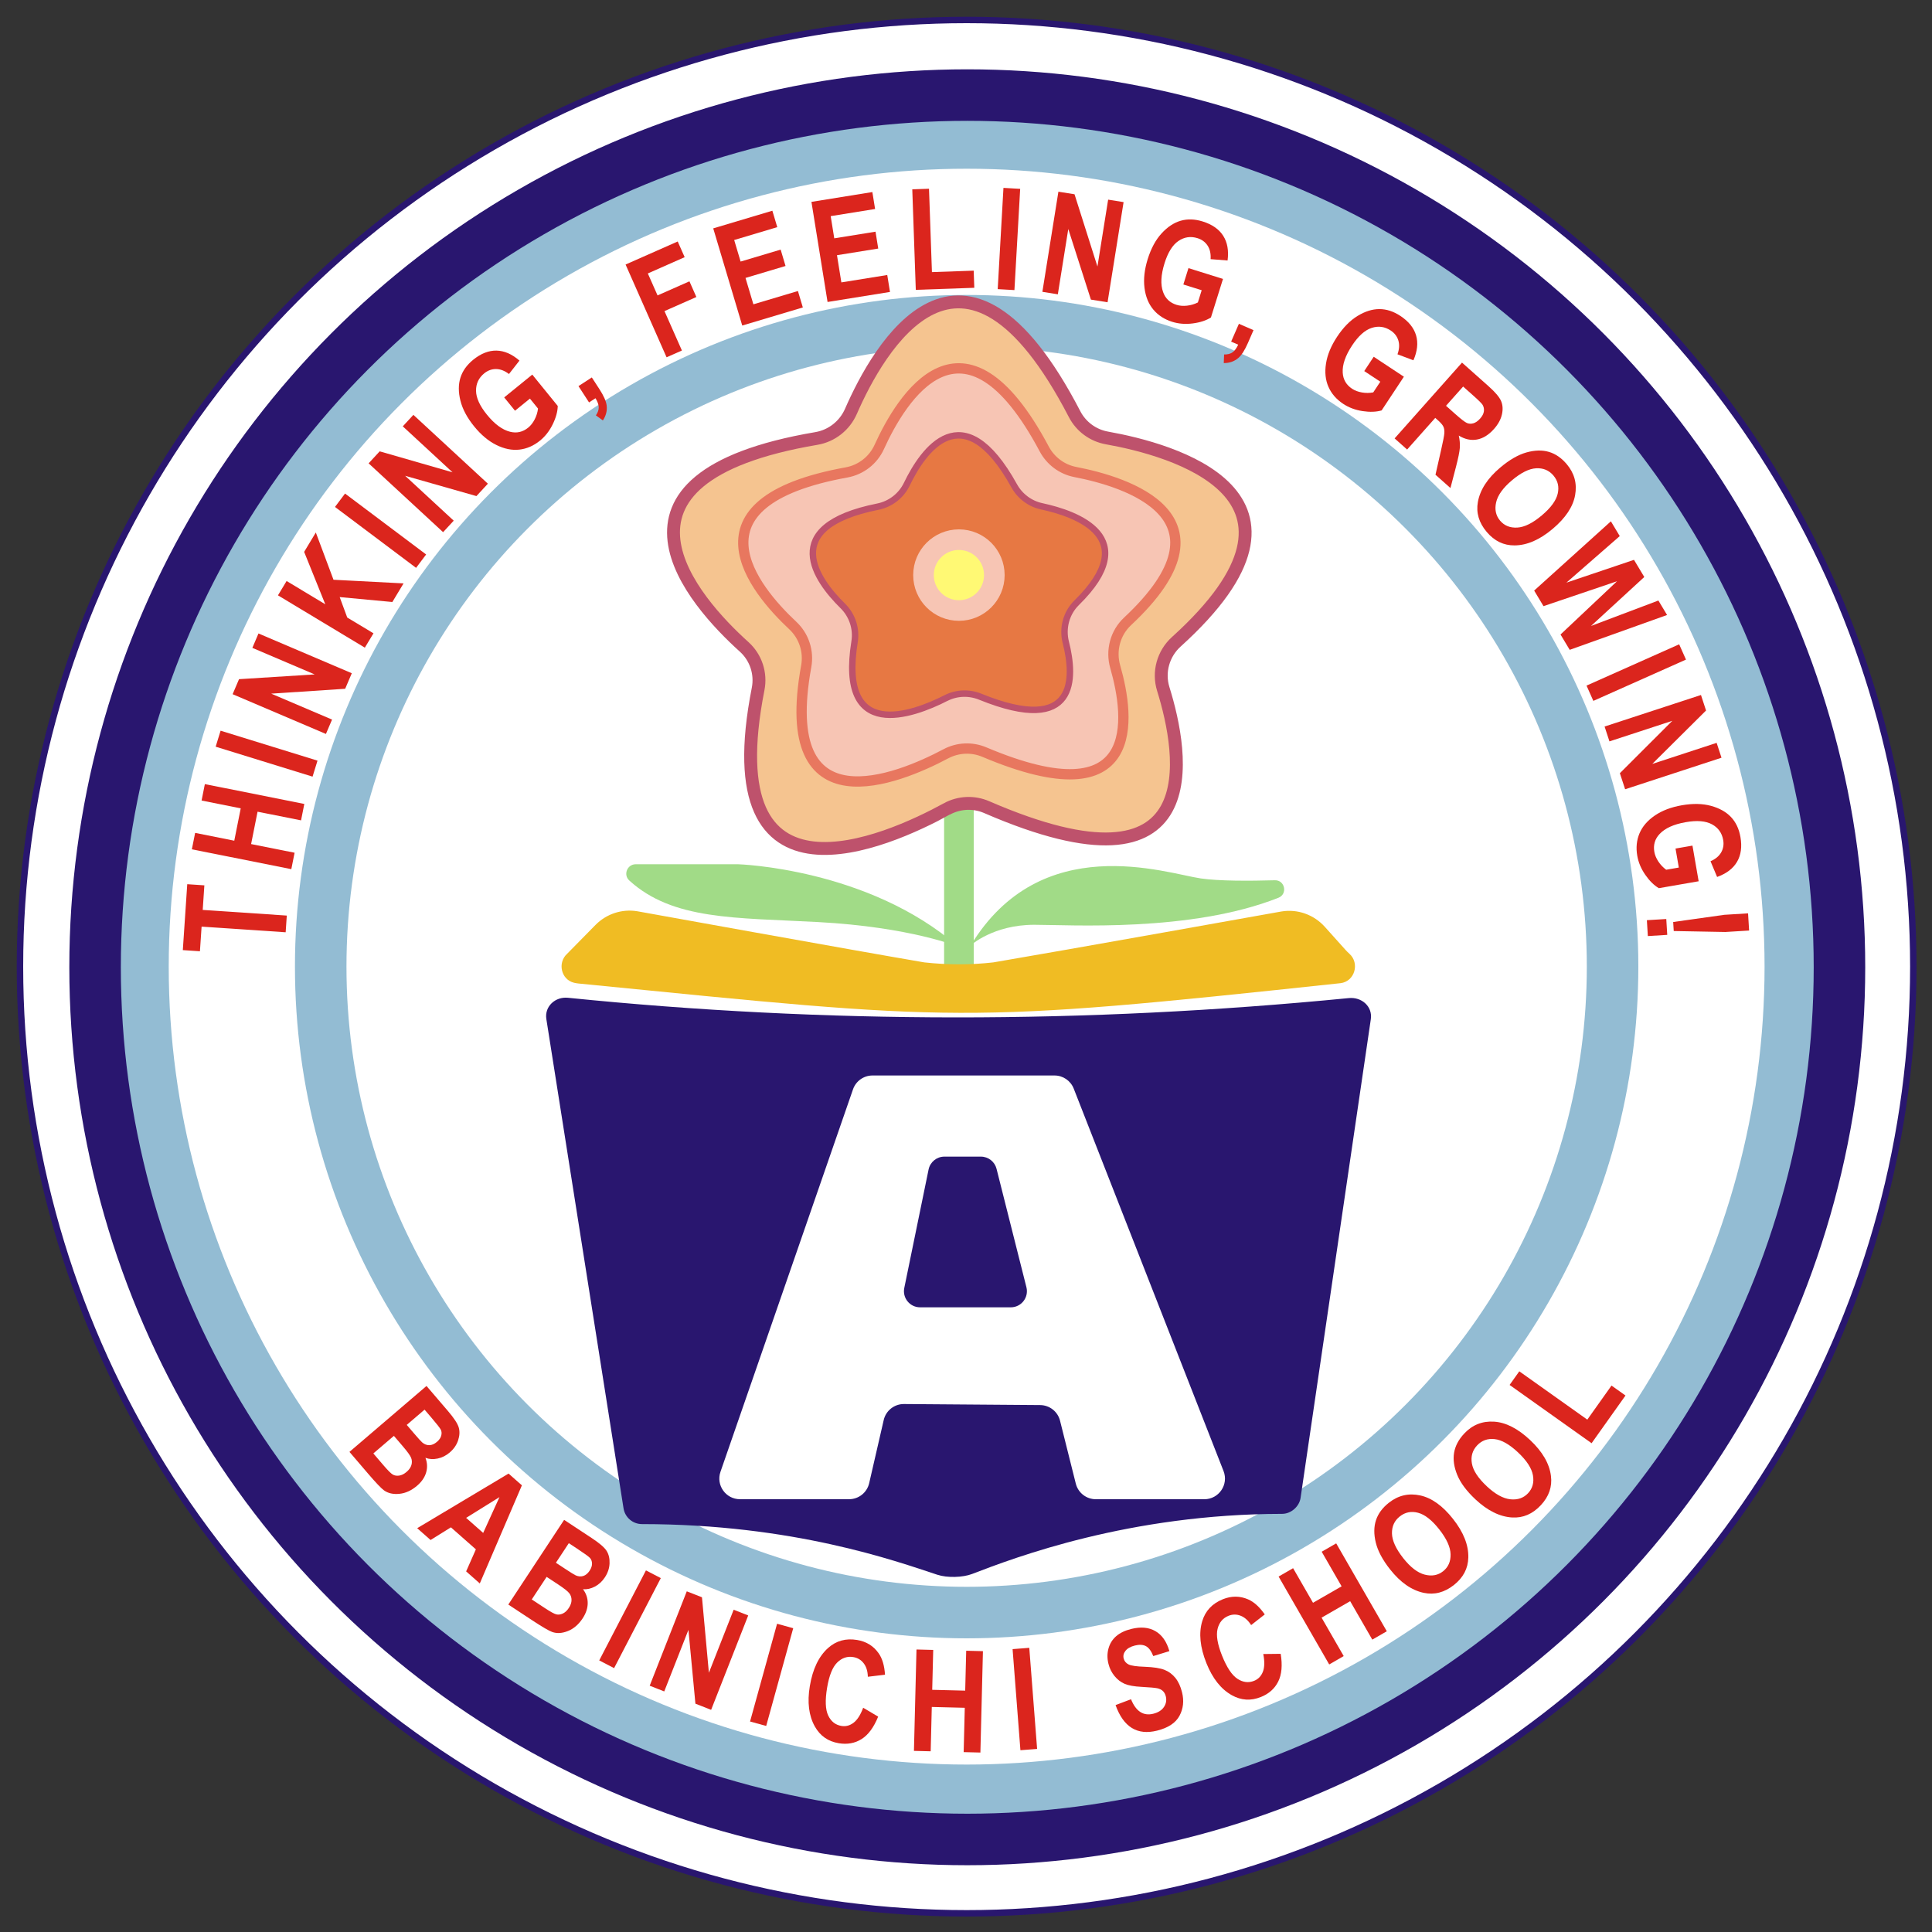 <?xml version="1.0" encoding="UTF-8"?>
<svg xmlns="http://www.w3.org/2000/svg" viewBox="0 0 1500 1500">
  <rect x="0" y="0" width="1500" height="1500" fill="#333333" stroke="none"/>
  <defs>
    <style>
      .cls-1 {
        fill: #e77843;
      }

      .cls-1, .cls-2, .cls-3, .cls-4, .cls-5, .cls-6, .cls-7 {
        stroke-miterlimit: 10;
      }

      .cls-1, .cls-3 {
        stroke-width: 5px;
      }

      .cls-1, .cls-7 {
        stroke: #be526c;
      }

      .cls-2 {
        fill: #fff974;
        stroke: #f7c5b4;
        stroke-width: 16px;
      }

      .cls-3, .cls-5 {
        stroke: #29166f;
      }

      .cls-3, .cls-5, .cls-6 {
        fill: none;
      }

      .cls-4 {
        fill: #f7c5b4;
        stroke: #e8775f;
        stroke-width: 8px;
      }

      .cls-8 {
        fill: #a1db87;
      }

      .cls-8, .cls-9, .cls-10, .cls-11, .cls-12 {
        stroke-width: 0px;
      }

      .cls-9 {
        fill: #fff;
      }

      .cls-10 {
        fill: #db251d;
      }

      .cls-5, .cls-6 {
        stroke-width: 40px;
      }

      .cls-11 {
        fill: #29166f;
      }

      .cls-12 {
        fill: #f0bc23;
      }

      .cls-6 {
        stroke: #93bcd3;
      }

      .cls-7 {
        fill: #f5c490;
        stroke-width: 10px;
      }
    </style>
  </defs>
  <g id="_Белый_эллипс_2022" data-name="Белый эллипс 2022">
    <circle id="_Эллипс_белая_основа" data-name="&amp;lt;Эллипс&amp;gt; белая основа" class="cls-9" cx="752" cy="750" r="735"/>
  </g>
  <g id="_Основа_логотипа_2022" data-name="Основа логотипа 2022">
    <circle id="_Эллипс_голубой_малый" data-name="&amp;lt;Эллипс&amp;gt; голубой малый" class="cls-6" cx="750.5" cy="750.5" r="501.5"/>
    <circle id="_Эллипс_голубой" data-name="&amp;lt;Эллипс&amp;gt; голубой" class="cls-6" cx="750.5" cy="750.5" r="639.5"/>
    <circle id="_Эллипс_синий_тонкий_бортик" data-name="&amp;lt;Эллипс&amp;gt; синий тонкий бортик" class="cls-3" cx="750.5" cy="750.5" r="735"/>
    <circle id="_Эллипс_синий_основной" data-name="&amp;lt;Эллипс&amp;gt; синий основной" class="cls-5" cx="750.99" cy="750.99" r="677.17"/>
  </g>
  <g id="_Содержимое_-_цветок" data-name="Содержимое - цветок">
    <rect class="cls-8" x="733" y="616" width="23" height="150"/>
    <path class="cls-8" d="M753.64,734s17.36-16,49.36-16c27.72,0,121.45,6,189.58-20.98,7.32-2.9,5.05-13.81-2.82-13.59-19.54.56-43.37.65-57.55-1.43-27.2-4-123.92-38-178.56,52Z"/>
    <path class="cls-8" d="M744,735s-36.83-15.24-108.92-19.12c-64.33-3.46-112.66-1.45-146.48-32.24-4.9-4.46-1.66-12.64,4.97-12.64h79.43s101,3,171,64Z"/>
    <path class="cls-7" d="M735.12,628.08c-46.18,25.29-181.89,86.26-146.51-93.19,2.37-12.04-1.73-24.45-10.85-32.67-38.68-34.86-125.27-131.03,56.07-161.79,11.95-2.03,22.02-10,26.86-21.11,21.08-48.33,86.72-165.34,173.61,2.21,5.05,9.75,14.35,16.58,25.16,18.5,49.4,8.79,180.14,43.96,53.83,158.24-10.21,9.23-14.21,23.55-10.12,36.69,15.72,50.51,36.72,167.12-137.13,91.69-9.98-4.33-21.39-3.8-30.93,1.43Z"/>
    <path class="cls-4" d="M734.37,585.25c-37.08,19.68-131.54,58.82-108.42-67.92,2.13-11.68-1.8-23.61-10.47-31.71-30.06-28.1-85.93-95.71,41.72-118.82,11.21-2.03,20.74-9.4,25.45-19.78,17.14-37.78,65.09-116.83,128.08,1.54,4.95,9.3,13.79,15.92,24.14,17.91,39.03,7.51,127.82,34.44,40.58,115.95-9.6,8.97-13.22,22.63-9.59,35.26,11.41,39.73,21.29,118.22-101.57,66.26-9.67-4.09-20.65-3.62-29.92,1.3Z"/>
    <path class="cls-1" d="M734.53,541.94c-26.35,13.38-83.65,34.42-71.04-43.71,1.65-10.21-1.82-20.6-9.2-27.85-20.32-19.99-50.61-61.45,27.19-77,9.86-1.97,18.22-8.44,22.59-17.5,12.6-26.09,43.37-70.94,83.34,1.29,4.52,8.17,12.31,13.99,21.44,15.95,27.2,5.83,78.65,24.16,27.12,74.79-8.14,8-11.3,19.74-8.48,30.8,6.97,27.33,9.3,72.98-66.47,42.2-8.58-3.48-18.25-3.16-26.5,1.03Z"/>
    <circle class="cls-2" cx="744.5" cy="446.5" r="27.5"/>
  </g>
  <g id="_Содержимое_-_книга" data-name="Содержимое - книга">
    <path class="cls-11" d="M727.88,1222.67c-32.73-10.78-111.92-39.31-229.47-39.37-7.12,0-13.19-5.2-14.3-12.24l-59.92-379.83c-1.55-9.81,6.9-17.57,16.79-16.56q299.02,30.34,606.31.24c9.91-.97,18.46,6.52,17.01,16.37l-54.54,371.68c-1,6.8-7.44,12.38-14.31,12.39-118.67.11-207.32,33.82-240.67,46.66-7.34,2.82-19.43,3.11-26.9.65Z"/>
    <path class="cls-12" d="M494.69,707.48c-11.86-1.93-23.91,2.05-32.41,10.7l-21.89,22.26c-7.77,6.98-4.75,20.2,5.34,22.58,1.16.27,2.36.47,3.58.59,296.57,29.37,295.6,31.36,591.12-.24.1-.01.19-.02.29-.03,11.17-1.3,15.08-15.52,7-22.8-1.06-.96-2.09-1.95-3.04-3.02l-16.07-17.91c-8.52-9.49-21.13-13.98-33.58-11.96,0,0-167.78,30.06-223.8,39.55q-26.32,2.99-53.62,0c-55.8-9.51-222.91-39.72-222.91-39.72Z"/>
    <path class="cls-9" d="M559.37,1142.72l102.89-296.94c2.24-6.45,8.32-10.78,15.15-10.78h141.29c6.6,0,12.52,4.04,14.93,10.18l116.32,296.94c4.12,10.51-3.63,21.88-14.93,21.88h-84.23c-7.35,0-13.76-5-15.55-12.14l-12.23-48.82c-1.78-7.09-8.12-12.08-15.43-12.14l-105.73-.81c-7.51-.06-14.06,5.11-15.74,12.43l-11.29,49.04c-1.68,7.28-8.15,12.43-15.62,12.43h-84.68c-11.02,0-18.75-10.86-15.15-21.28Z"/>
    <path class="cls-11" d="M702.08,999.97l18.87-91.97c1.19-5.82,6.32-10,12.26-10h28.36c5.73,0,10.73,3.9,12.14,9.45l23.2,91.97c1.99,7.91-3.98,15.58-12.14,15.58h-70.43c-7.92,0-13.85-7.27-12.26-15.03Z"/>
  </g>
  <g id="_Текст_логотипа_2022_англ_кривые_" data-name="Текст логотипа 2022 (англ) (кривые)">
    <g>
      <path class="cls-10" d="M221.79,723.82l-65.27-4.39-1.29,19.13-13.29-.89,3.44-51.18,13.29.89-1.28,19.08,65.27,4.39-.87,12.97Z"/>
      <path class="cls-10" d="M226.18,674.81l-77.22-15.4,2.54-12.75,30.39,6.06,5.01-25.13-30.39-6.06,2.54-12.75,77.22,15.4-2.54,12.75-33.76-6.73-5.01,25.13,33.76,6.73-2.54,12.75Z"/>
      <path class="cls-10" d="M242.67,602.98l-75.23-23.25,3.84-12.42,75.23,23.25-3.84,12.42Z"/>
      <path class="cls-10" d="M253.05,569.84l-72.44-30.87,4.97-11.66,58.73-3.7-48.38-20.61,4.76-11.17,72.44,30.87-5.14,12.06-57.43,3.79,47.24,20.13-4.76,11.17Z"/>
      <path class="cls-10" d="M283.26,502.84l-67.45-40.62,6.71-11.13,30.03,18.08-16.41-40.69,9.06-15.05,13.73,36.69,54.39,2.83-8.7,14.45-40.89-3.83,5.86,15.87,20.38,12.27-6.71,11.13Z"/>
      <path class="cls-10" d="M323.04,440.88l-62.96-47.29,7.81-10.39,62.96,47.29-7.81,10.39Z"/>
      <path class="cls-10" d="M344.02,413.17l-57.83-53.44,8.6-9.31,56.55,16.28-38.62-35.69,8.24-8.91,57.83,53.44-8.89,9.62-55.35-15.76,37.71,34.85-8.24,8.92Z"/>
      <path class="cls-10" d="M399.86,318.89l-8.4-10.34,21.8-17.71,19.78,24.35c-.1,4.37-1.4,9.12-3.92,14.26-2.52,5.14-5.8,9.35-9.86,12.65-4.95,4.02-10.3,6.35-16.05,6.99-5.75.64-11.71-.57-17.86-3.62s-11.89-7.86-17.22-14.42c-5.46-6.73-9.02-13.39-10.66-19.99-1.65-6.6-1.64-12.53,0-17.79,1.65-5.26,4.96-9.92,9.94-13.96,5.98-4.85,12-7.22,18.07-7.1,6.07.12,12.02,2.71,17.83,7.76l-8.14,10.42c-3.3-2.53-6.63-3.82-9.99-3.86s-6.42,1.07-9.2,3.32c-4.31,3.5-6.44,8.01-6.38,13.52.05,5.52,2.87,11.71,8.44,18.57,5.98,7.37,11.98,11.79,17.98,13.28,5.16,1.3,9.85.23,14.08-3.2,1.97-1.6,3.65-3.73,5.02-6.39,1.37-2.65,2.24-5.46,2.6-8.42l-6.28-7.73-11.59,9.41Z"/>
      <path class="cls-10" d="M449.13,299.77l10.36-6.72,5.88,9.06c3.33,5.14,5.21,9.34,5.62,12.61.53,4.05-.44,7.94-2.92,11.69l-5.42-3.91c1.5-2.17,2.23-4.26,2.21-6.27-.02-2.01-.87-4.36-2.52-7.04l-5,3.25-8.21-12.66Z"/>
      <path class="cls-10" d="M517.53,277.4l-31.83-72.02,40.48-17.89,5.39,12.18-28.59,12.64,7.54,17.05,24.76-10.94,5.38,12.18-24.76,10.94,13.53,30.6-11.89,5.25Z"/>
      <path class="cls-10" d="M576.28,252.76l-22.53-75.45,45.91-13.71,3.81,12.76-33.45,9.99,4.99,16.73,31.09-9.28,3.79,12.71-31.08,9.28,6.12,20.48,34.58-10.33,3.81,12.76-47.04,14.05Z"/>
      <path class="cls-10" d="M642.52,234.47l-12.52-77.74,47.3-7.62,2.12,13.15-34.47,5.55,2.77,17.23,32.03-5.16,2.11,13.1-32.03,5.16,3.4,21.11,35.63-5.74,2.12,13.15-48.47,7.8Z"/>
      <path class="cls-10" d="M711.02,225.04l-2.73-78.05,12.99-.46,2.27,64.74,32.42-1.14.47,13.31-45.41,1.59Z"/>
      <path class="cls-10" d="M774.62,224.48l4.46-78.61,12.98.74-4.46,78.61-12.98-.74Z"/>
      <path class="cls-10" d="M809.3,226.58l12.44-77.75,12.52,2,17.79,56.1,8.31-51.92,11.99,1.92-12.44,77.75-12.94-2.07-17.56-54.81-8.11,50.7-11.99-1.92Z"/>
      <path class="cls-10" d="M918.75,220.88l3.97-12.71,26.81,8.38-9.36,29.94c-3.69,2.33-8.38,3.87-14.05,4.61-5.67.74-11,.33-15.99-1.23-6.08-1.9-10.98-5.07-14.7-9.52-3.71-4.44-6-10.07-6.85-16.88-.85-6.81-.02-14.25,2.5-22.32,2.59-8.27,6.17-14.92,10.76-19.93,4.59-5.02,9.53-8.29,14.83-9.83,5.3-1.53,11.01-1.34,17.13.57,7.35,2.3,12.65,6.01,15.91,11.13,3.26,5.13,4.38,11.51,3.38,19.15l-13.18-1.03c.28-4.15-.48-7.64-2.3-10.46-1.82-2.82-4.44-4.76-7.86-5.83-5.3-1.66-10.23-.94-14.8,2.16-4.57,3.09-8.17,8.86-10.81,17.3-2.83,9.06-3.21,16.5-1.13,22.33,1.77,5.02,5.25,8.34,10.45,9.96,2.43.76,5.12.98,8.1.65,2.97-.32,5.79-1.15,8.46-2.49l2.97-9.5-14.25-4.46Z"/>
      <path class="cls-10" d="M961.89,251.4l11.33,4.93-4.31,9.9c-2.44,5.61-4.92,9.5-7.42,11.65-3.08,2.68-6.87,4.02-11.36,4.02l.27-6.68c2.63.05,4.78-.49,6.45-1.62,1.66-1.13,3.16-3.13,4.48-5.99l-5.47-2.38,6.03-13.84Z"/>
      <path class="cls-10" d="M1059.2,288.1l7.34-11.11,23.44,15.48-17.29,26.17c-4.2,1.22-9.12,1.4-14.78.54-5.65-.86-10.66-2.73-15.02-5.61-5.32-3.51-9.15-7.92-11.48-13.22-2.34-5.3-2.97-11.34-1.9-18.12,1.07-6.78,3.93-13.7,8.59-20.75,4.78-7.23,10.06-12.62,15.87-16.17,5.8-3.55,11.46-5.33,16.97-5.33,5.52,0,10.95,1.76,16.3,5.29,6.42,4.24,10.49,9.28,12.2,15.11,1.71,5.83,1.02,12.27-2.06,19.34l-12.38-4.64c1.42-3.91,1.65-7.47.69-10.68-.97-3.21-2.94-5.81-5.93-7.78-4.63-3.06-9.57-3.74-14.82-2.03-5.25,1.71-10.31,6.25-15.18,13.63-5.23,7.92-7.65,14.96-7.27,21.14.31,5.31,2.74,9.47,7.28,12.47,2.12,1.4,4.65,2.36,7.6,2.87,2.94.51,5.88.5,8.82-.05l5.49-8.31-12.46-8.23Z"/>
      <path class="cls-10" d="M1082.78,340.38l52.32-58.85,20.51,18.24c5.25,4.66,8.52,8.52,9.83,11.58,1.31,3.06,1.53,6.53.65,10.42-.87,3.89-2.93,7.66-6.17,11.3-4.09,4.6-8.49,7.33-13.2,8.18s-9.41-.18-14.12-3.07c.75,3.35,1.02,6.53.81,9.52-.22,2.99-1.2,7.84-2.93,14.53l-4.35,16.69-11.62-10.33,4.33-19.07c1.58-6.89,2.43-11.31,2.56-13.29.12-1.97-.12-3.63-.75-4.98-.62-1.35-2.06-3.02-4.31-5.02l-2.01-1.78-21.84,24.57-9.71-8.64ZM1122.69,315.06l7.23,6.42c4.42,3.93,7.4,6.23,8.95,6.91,1.55.68,3.22.77,5.02.26,1.79-.51,3.56-1.74,5.3-3.7,1.67-1.87,2.63-3.71,2.89-5.52.26-1.8-.06-3.49-.96-5.06-.65-1.1-3.15-3.59-7.52-7.47l-7.63-6.78-13.28,14.93Z"/>
      <path class="cls-10" d="M1164.74,363.05c7.17-6.05,13.96-9.98,20.39-11.78,6.43-1.8,12.22-1.95,17.38-.44,5.16,1.5,9.79,4.69,13.91,9.56,5.96,7.06,8.12,15.08,6.49,24.08-1.63,9-7.43,17.7-17.38,26.11-10.07,8.5-19.92,12.79-29.55,12.87-8.5.1-15.74-3.39-21.72-10.48-6.03-7.14-8.32-14.87-6.85-23.18,1.69-9.49,7.47-18.4,17.34-26.75ZM1173.82,372.96c-6.92,5.85-11,11.55-12.24,17.1-1.24,5.55-.21,10.27,3.07,14.16,3.31,3.92,7.77,5.71,13.38,5.39,5.61-.33,11.97-3.49,19.08-9.5,6.97-5.89,11.07-11.5,12.29-16.83,1.22-5.33.12-10.02-3.31-14.07-3.42-4.05-7.9-5.93-13.41-5.64-5.52.29-11.8,3.42-18.86,9.38Z"/>
      <path class="cls-10" d="M1191.12,458.52l59.57-53.77,6.88,11.47-41.42,36.15,52.48-17.71,7.99,13.32-41.36,38.02,52.31-19.76,6.74,11.24-75.59,27.05-7.14-11.9,43.87-41.35-57.08,19.33-7.25-12.09Z"/>
      <path class="cls-10" d="M1231.78,532.3l71.92-32.06,5.29,11.87-71.92,32.06-5.29-11.87Z"/>
      <path class="cls-10" d="M1245.8,564.08l74.83-24.49,3.94,12.05-41.75,41.47,49.97-16.36,3.78,11.54-74.83,24.49-4.08-12.46,40.71-40.68-48.8,15.97-3.78-11.54Z"/>
      <path class="cls-10" d="M1300.9,658.81l13.12-2.28,4.81,27.68-30.91,5.37c-3.76-2.22-7.27-5.68-10.53-10.38-3.25-4.71-5.33-9.63-6.22-14.78-1.09-6.28-.51-12.09,1.74-17.42,2.25-5.33,6.21-9.94,11.88-13.81,5.67-3.87,12.67-6.53,20.99-7.98,8.54-1.48,16.09-1.33,22.65.46,6.56,1.79,11.73,4.69,15.52,8.7,3.79,4.01,6.23,9.18,7.32,15.49,1.32,7.58.44,14-2.63,19.24-3.07,5.24-8.23,9.16-15.48,11.77l-5.12-12.2c3.82-1.64,6.57-3.92,8.25-6.83s2.21-6.13,1.59-9.65c-.95-5.47-3.84-9.53-8.68-12.17-4.84-2.65-11.62-3.22-20.33-1.7-9.35,1.62-16.14,4.69-20.37,9.21-3.65,3.87-5.01,8.48-4.08,13.85.43,2.5,1.48,5,3.12,7.5,1.65,2.49,3.67,4.62,6.08,6.39l9.81-1.7-2.55-14.71Z"/>
      <path class="cls-10" d="M1278.62,714.43l15.07-.91.75,12.31-15.06.93-.75-12.33ZM1299.05,715.85l39.7-5.59,18.44-1.14.81,13.35-18.44,1.12-40.08-.74-.43-7Z"/>
    </g>
    <g>
      <path class="cls-10" d="M331.14,1076.05l16.81,19.65c4.59,5.37,7.33,9.56,8.21,12.57s.73,6.33-.46,9.95-3.36,6.76-6.48,9.44c-2.88,2.47-6.04,4.05-9.46,4.76-3.43.71-6.57.51-9.44-.58,1.45,3.79,1.63,7.58.54,11.37-1.1,3.79-3.44,7.21-7.03,10.29-4.35,3.72-8.93,5.83-13.73,6.3-4.8.48-8.77-.41-11.93-2.66-2.19-1.57-6.38-5.97-12.57-13.21l-14.28-16.69,59.83-51.19ZM305.83,1114.8l-15.96,13.65,7.87,9.2c3.45,4.03,5.88,6.44,7.28,7.23,1.4.79,3.05,1.04,4.95.76,1.9-.28,3.8-1.23,5.7-2.86,1.95-1.67,3.21-3.46,3.76-5.37.55-1.91.47-3.76-.23-5.54-.7-1.78-2.87-4.8-6.51-9.05l-6.86-8.01ZM329.63,1094.45l-13.83,11.84,5.59,6.53c3.35,3.92,5.49,6.28,6.42,7.09,1.71,1.45,3.56,2.16,5.53,2.12,1.97-.04,3.95-.9,5.94-2.6,1.77-1.51,2.87-3.13,3.31-4.85.44-1.72.32-3.24-.35-4.58-.67-1.33-3.24-4.61-7.71-9.84l-4.89-5.71Z"/>
      <path class="cls-10" d="M372.51,1229.38l-10.6-9.35,7.56-17.11-19.38-17.1-15.8,9.84-10.39-9.17,70.95-42.4,10.35,9.13-32.69,76.16ZM375.14,1190.16l12.65-27.81-25.89,16.12,13.24,11.69Z"/>
      <path class="cls-10" d="M437.99,1180.03l21.59,14.23c5.9,3.89,9.69,7.16,11.37,9.81s2.45,5.88,2.31,9.69c-.15,3.81-1.35,7.43-3.62,10.87-2.09,3.17-4.68,5.57-7.78,7.19-3.1,1.63-6.17,2.31-9.23,2.05,2.45,3.24,3.67,6.83,3.66,10.77s-1.31,7.88-3.91,11.83c-3.15,4.78-6.97,8.07-11.45,9.86-4.48,1.79-8.54,2.04-12.2.74-2.54-.9-7.78-3.97-15.74-9.21l-18.34-12.09,43.33-65.75ZM424.41,1224.27l-11.56,17.54,10.11,6.66c4.43,2.92,7.43,4.57,8.99,4.93s3.22.15,4.97-.64c1.75-.79,3.31-2.23,4.69-4.32,1.42-2.15,2.12-4.21,2.12-6.2s-.58-3.74-1.75-5.26c-1.17-1.52-4.09-3.82-8.76-6.9l-8.81-5.8ZM441.63,1198.12l-10.02,15.2,7.18,4.73c4.31,2.84,7.02,4.52,8.13,5.04,2.05.92,4.02,1.09,5.9.51,1.88-.58,3.54-1.96,4.98-4.15,1.28-1.94,1.89-3.8,1.84-5.57-.05-1.77-.59-3.21-1.6-4.3-1.01-1.1-4.39-3.54-10.13-7.32l-6.28-4.14Z"/>
      <path class="cls-10" d="M465.24,1289.14l36.27-69.89,11.54,5.99-36.27,69.89-11.54-5.99Z"/>
      <path class="cls-10" d="M504.42,1308.79l28.79-73.29,11.8,4.63,5.37,58.6,19.23-48.94,11.3,4.44-28.79,73.29-12.2-4.79-5.42-57.3-18.78,47.79-11.3-4.44Z"/>
      <path class="cls-10" d="M582.34,1336.57l20.98-75.89,12.53,3.46-20.98,75.89-12.53-3.46Z"/>
      <path class="cls-10" d="M670.15,1325.88l11.65,6.9c-3.39,8.36-7.68,14.17-12.87,17.43-5.19,3.25-11.09,4.33-17.69,3.23-8.3-1.38-14.5-5.7-18.58-12.96-4.7-8.37-6.01-18.83-3.92-31.36,2.21-13.25,6.92-23.11,14.15-29.6,6.28-5.63,13.8-7.72,22.57-6.25,7.14,1.19,12.71,4.62,16.7,10.3,2.85,4.03,4.5,9.59,4.96,16.67l-13.33,1.59c-.11-4.34-1.19-7.83-3.24-10.48s-4.72-4.25-8.01-4.79c-4.71-.79-8.89.62-12.54,4.22s-6.27,10.12-7.84,19.55c-1.63,9.78-1.34,16.98.86,21.6,2.21,4.62,5.62,7.31,10.25,8.08,3.39.57,6.54-.26,9.45-2.48s5.39-6.1,7.44-11.64Z"/>
      <path class="cls-10" d="M709.58,1359.38l1.98-78.72,12.99.33-.78,30.98,25.61.64.78-30.98,12.99.33-1.97,78.71-12.99-.33.86-34.42-25.61-.64-.86,34.42-12.99-.33Z"/>
      <path class="cls-10" d="M792.25,1358.88l-6.08-78.51,12.96-1,6.08,78.5-12.96,1Z"/>
      <path class="cls-10" d="M866.13,1323.82l11.99-4.53c3.82,9.42,9.58,13.17,17.3,11.25,3.82-.95,6.58-2.7,8.27-5.24,1.69-2.54,2.17-5.29,1.44-8.24-.43-1.74-1.18-3.12-2.25-4.14-1.07-1.02-2.48-1.73-4.24-2.13-1.76-.39-5.87-.76-12.34-1.11-5.79-.29-10.17-1.08-13.15-2.37-2.98-1.29-5.59-3.3-7.84-6.04-2.25-2.74-3.82-5.9-4.71-9.48-1.04-4.17-1.02-8.15.04-11.96,1.07-3.8,3.05-6.97,5.97-9.5,2.91-2.53,6.82-4.41,11.72-5.62,7.37-1.83,13.61-1.26,18.74,1.71s8.74,8.14,10.83,15.52l-12.5,3.83c-1.58-3.96-3.49-6.53-5.73-7.71-2.25-1.17-5.07-1.34-8.48-.49-3.41.85-5.85,2.21-7.34,4.09-1.49,1.88-1.97,3.88-1.44,5.99.52,2.08,1.79,3.62,3.81,4.62,2.02,1,6.25,1.61,12.69,1.82,6.82.26,11.89,1.06,15.23,2.39,3.34,1.33,6.15,3.42,8.44,6.26,2.29,2.84,4.01,6.56,5.15,11.14,1.65,6.64.99,12.72-1.97,18.25s-8.78,9.38-17.47,11.54c-15.36,3.82-26.08-2.8-32.16-19.84Z"/>
      <path class="cls-10" d="M980.8,1284.18l13.53-.16c1.45,8.91.8,16.1-1.95,21.58-2.74,5.48-7.22,9.46-13.44,11.95-7.81,3.13-15.35,2.66-22.61-1.42-8.37-4.71-14.91-12.97-19.64-24.77-4.99-12.47-6.09-23.35-3.29-32.65,2.44-8.07,7.79-13.76,16.04-17.07,6.72-2.69,13.26-2.65,19.62.12,4.53,1.97,8.83,5.86,12.9,11.67l-10.57,8.28c-2.35-3.65-5.09-6.07-8.21-7.27-3.13-1.2-6.24-1.18-9.33.06-4.43,1.77-7.27,5.15-8.52,10.12-1.25,4.98-.1,11.9,3.45,20.78,3.69,9.21,7.67,15.21,11.96,18.01,4.28,2.8,8.6,3.33,12.96,1.58,3.19-1.28,5.45-3.62,6.79-7.03s1.44-8.01.31-13.81Z"/>
      <path class="cls-10" d="M1031.99,1292.27l-39.29-68.24,11.26-6.49,15.46,26.86,22.2-12.78-15.46-26.86,11.26-6.49,39.29,68.24-11.26,6.49-17.18-29.84-22.2,12.78,17.18,29.84-11.26,6.49Z"/>
      <path class="cls-10" d="M1079.24,1218.46c-5.81-7.37-9.5-14.29-11.08-20.78-1.58-6.48-1.53-12.28.14-17.38,1.67-5.1,5.01-9.63,10.02-13.58,7.25-5.72,15.35-7.61,24.29-5.68,8.94,1.94,17.44,8.02,25.51,18.25,8.16,10.35,12.12,20.34,11.87,29.97-.19,8.49-3.92,15.61-11.21,21.35-7.34,5.79-15.14,7.81-23.4,6.07-9.43-2.01-18.14-8.08-26.14-18.24ZM1089.45,1209.72c5.61,7.11,11.17,11.38,16.68,12.81,5.51,1.42,10.26.56,14.26-2.59,4.03-3.17,5.97-7.57,5.84-13.19-.14-5.62-3.08-12.08-8.85-19.39-5.65-7.17-11.12-11.45-16.4-12.85-5.28-1.4-10.01-.45-14.17,2.83-4.17,3.29-6.2,7.69-6.09,13.21s3.02,11.91,8.74,19.17Z"/>
      <path class="cls-10" d="M1145.45,1164.02c-6.84-6.42-11.53-12.72-14.05-18.89-2.53-6.18-3.34-11.91-2.45-17.21.89-5.3,3.52-10.27,7.88-14.92,6.32-6.74,14.04-9.81,23.17-9.23,9.13.58,18.44,5.33,27.95,14.25,9.61,9.02,15.01,18.31,16.2,27.87,1.08,8.43-1.55,16.02-7.9,22.79-6.39,6.82-13.8,9.98-22.23,9.49-9.62-.58-19.14-5.29-28.57-14.14ZM1154.25,1153.86c6.61,6.2,12.74,9.59,18.4,10.18,5.66.59,10.23-.97,13.71-4.69,3.51-3.74,4.78-8.38,3.81-13.91-.97-5.53-4.85-11.48-11.64-17.85-6.66-6.25-12.7-9.67-18.13-10.27-5.43-.6-9.96,1.04-13.59,4.91-3.63,3.87-4.98,8.53-4.05,13.97.93,5.45,4.76,11.33,11.5,17.65Z"/>
      <path class="cls-10" d="M1235.71,1120.51l-63.66-45.24,7.53-10.59,52.8,37.52,18.79-26.45,10.86,7.72-26.32,37.04Z"/>
    </g>
  </g>
</svg>